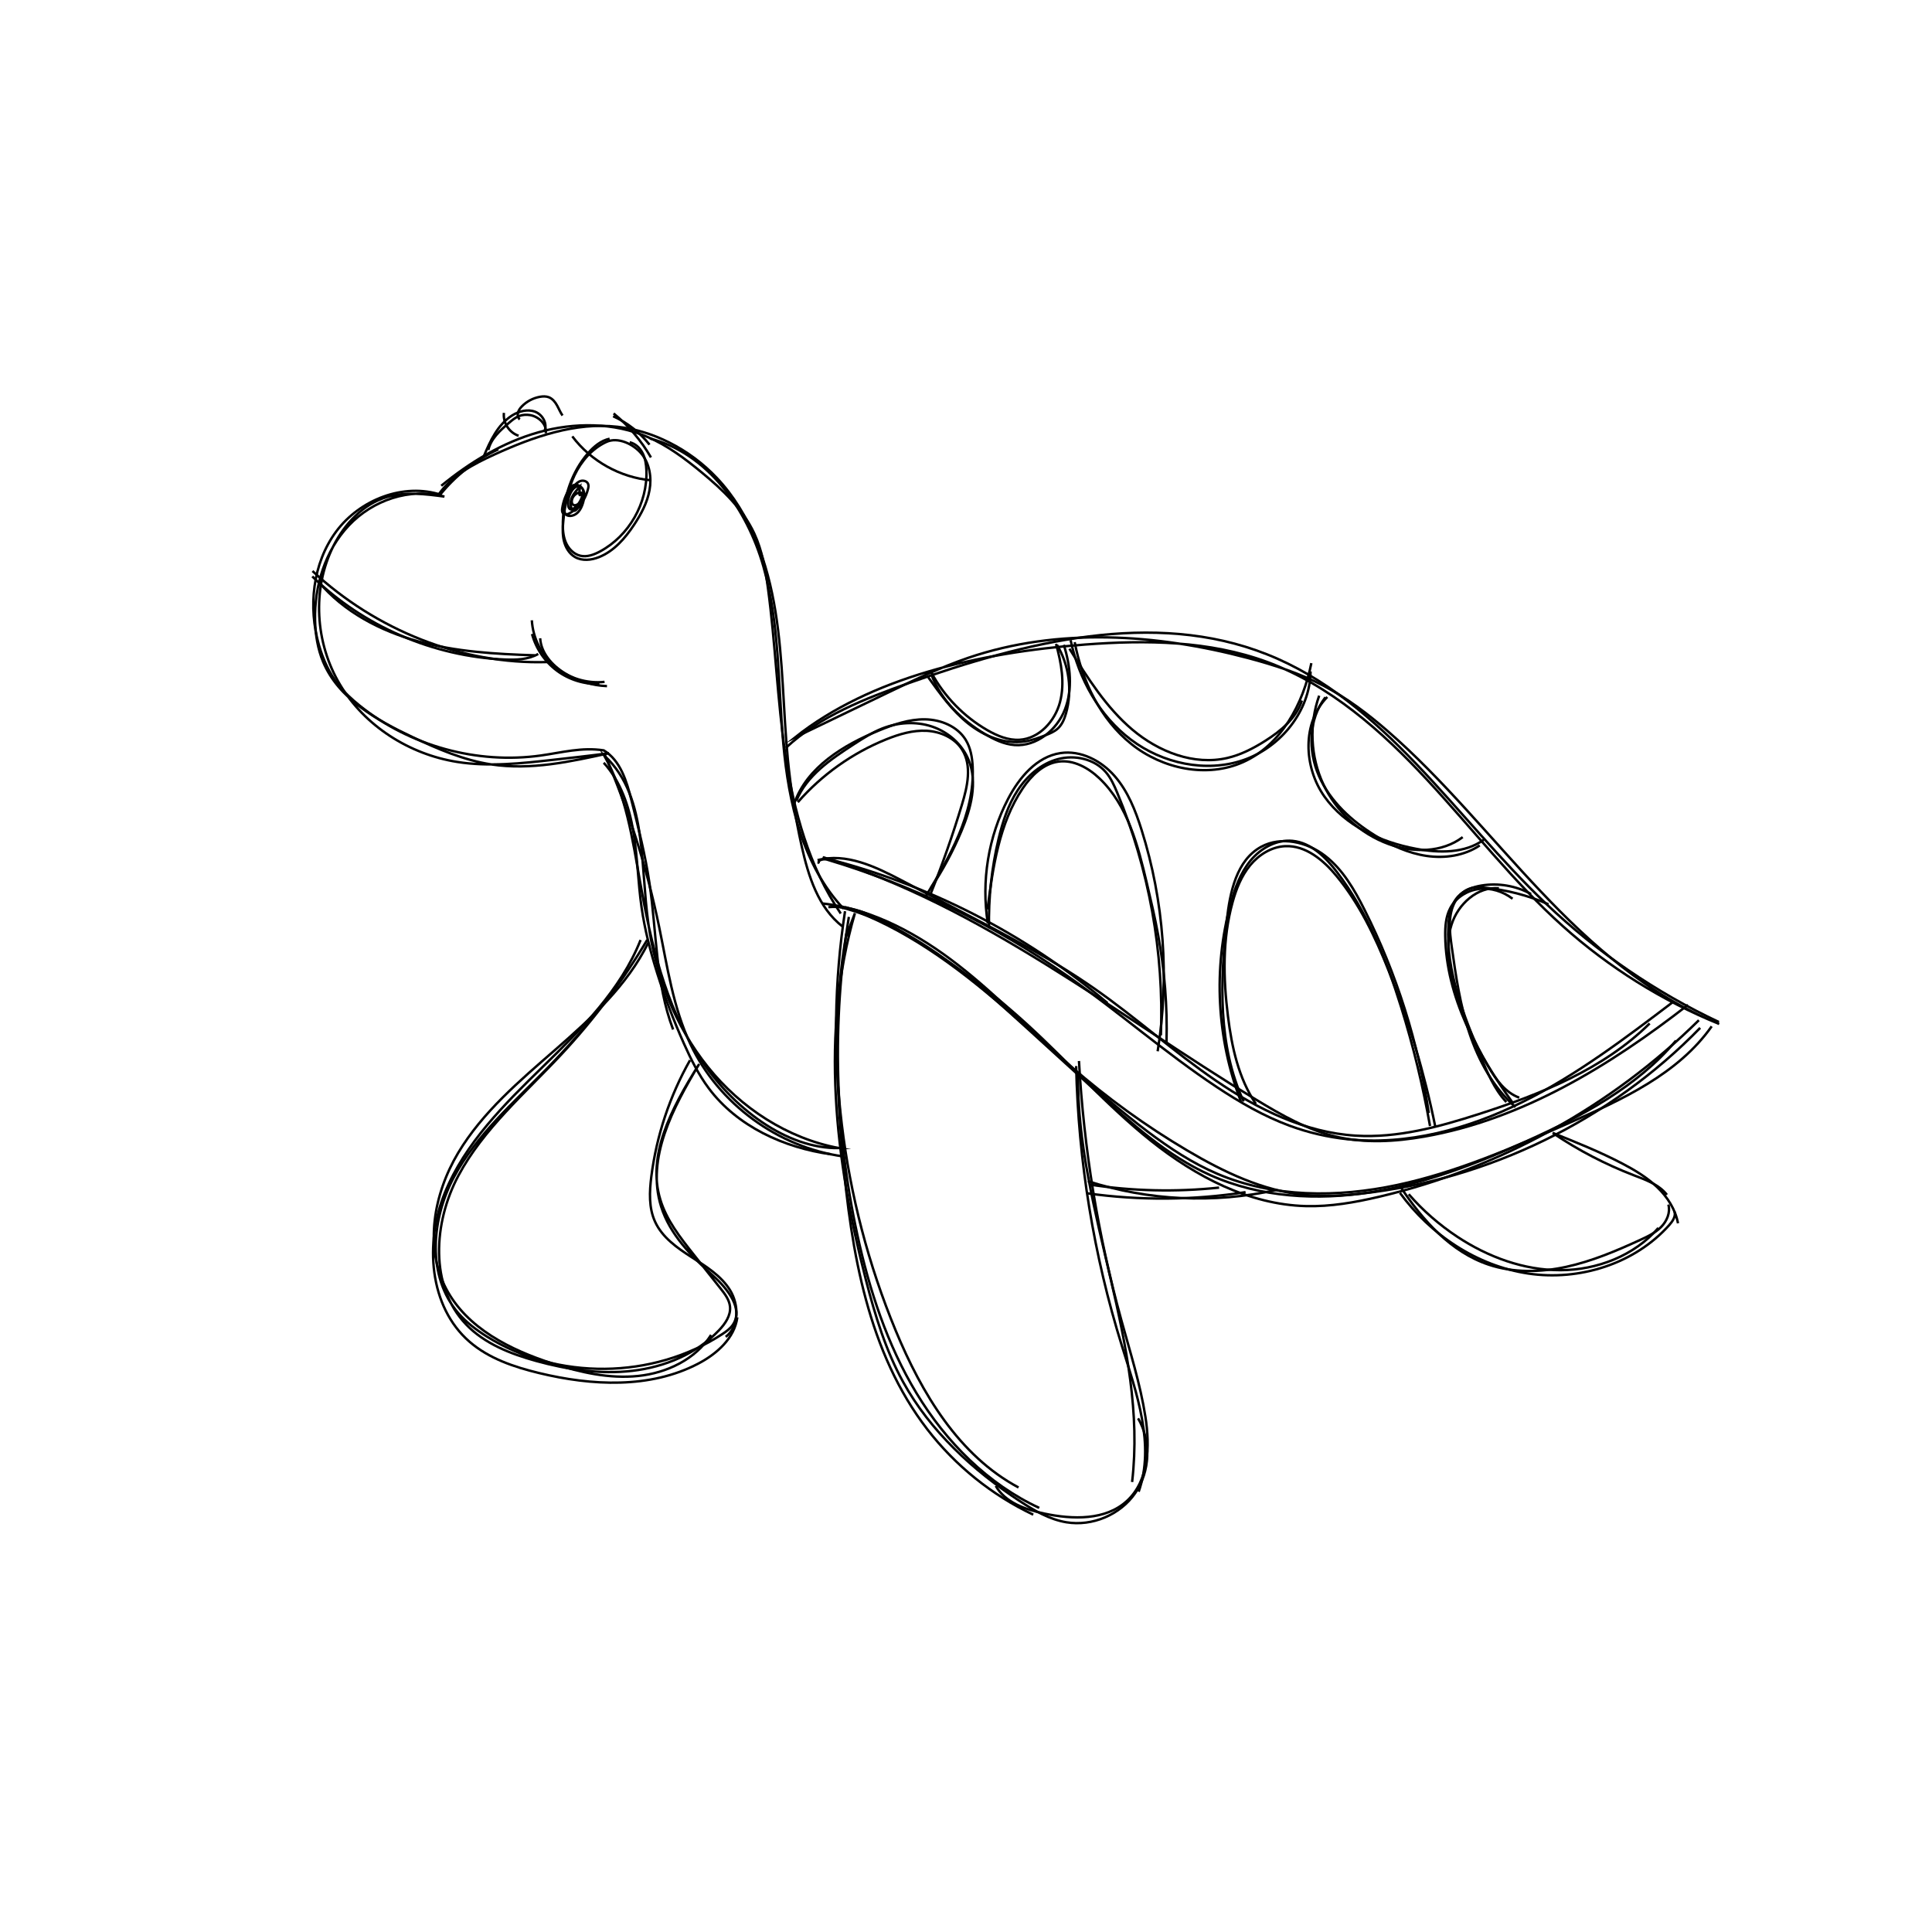 <?xml version="1.0" encoding="utf-8"?>
<!-- Generator: Adobe Adobe Illustrator 24.2.0, SVG Export Plug-In . SVG Version: 6.00 Build 0)  -->
<svg version="1.1" id="Layer_4" xmlns="http://www.w3.org/2000/svg" xmlns:xlink="http://www.w3.org/1999/xlink" x="0px" y="0px"
	 width="800px" height="800px" viewBox="0 0 800 800" style="enable-background:new 0 0 800 800;" xml:space="preserve">
<style type="text/css">
	.st0{fill:none;stroke:#000000;stroke-miterlimit:10;}
</style>
<path class="st0" d="M182.72,201.15c11.92-9.77,25.38-17.95,40.22-22.14c14.83-4.18,31.15-4.13,45.3,1.97
	c8.17,3.52,15.38,8.91,22.24,14.58c8.69,7.18,17.15,15.18,21.88,25.41c3.23,7,4.57,14.71,5.6,22.34c3.14,23.1,3.88,46.48,7.3,69.53
	s9.75,46.18,22.88,65.44"/>
<path class="st0" d="M236.98,180.69c7.69,10.25,19.85,17.03,32.61,18.19"/>
<path class="st0" d="M268.95,184.12c-3.99-5.05-9.21-9.12-15.07-11.77"/>
<path class="st0" d="M225.96,179.41c0.62-3.63-2.84-6.93-6.48-7.53c-1.51-0.25-3.1-0.16-4.53,0.39c-1.56,0.6-2.87,1.7-4.14,2.79
	c-3.67,3.12-7.55,6.58-8.61,11.28"/>
<path class="st0" d="M214.74,180.43c-3.87-1.24-6.56-5.43-6.07-9.47"/>
<path class="st0" d="M215.22,173.68c-0.78-0.69-0.99-1.87-0.72-2.87c0.26-1.01,0.92-1.86,1.65-2.6c1.99-2.02,4.62-3.4,7.41-3.9
	c1.24-0.22,2.55-0.27,3.72,0.19c1.5,0.59,2.57,1.93,3.35,3.33c0.79,1.4,1.38,2.92,2.3,4.23"/>
<path class="st0" d="M251.06,183.01c-5.86,2.71-10.34,7.9-13.13,13.73c-2.79,5.83-4.02,12.28-4.65,18.71
	c-0.28,2.81-0.44,5.68,0.2,8.42s2.18,5.4,4.63,6.8c2.96,1.69,6.71,1.3,9.88,0.04c6.23-2.47,10.85-7.82,14.56-13.41
	c2.93-4.41,5.49-9.19,6.41-14.39c0.93-5.21,0.04-10.93-3.33-15.02C262.26,183.82,255.82,180.81,251.06,183.01z"/>
<path class="st0" d="M240.17,201.49c-1.24,1.31-2.5,2.65-3.26,4.29c-0.75,1.64-0.92,3.66,0.03,5.2c0.13,0.21,0.29,0.41,0.51,0.5
	c0.47,0.19,0.97-0.19,1.32-0.55c2.25-2.33,3.89-5.24,4.7-8.38c0.19-0.73,0.33-1.52,0.04-2.21c-0.45-1.07-1.83-1.5-2.96-1.21
	c-1.12,0.29-2.02,1.13-2.77,2.02c-2.25,2.64-3.66,5.98-4,9.43c-0.09,0.88-0.06,1.87,0.57,2.48c0.35,0.34,0.85,0.5,1.34,0.55
	c1.42,0.14,2.83-0.59,3.79-1.65c0.96-1.06,1.52-2.42,1.94-3.78c0.52-1.7,0.84-3.59,0.13-5.23c-0.7-1.64-2.76-2.78-4.33-1.95
	c-0.72,0.38-1.21,1.08-1.64,1.78c-1.41,2.34-2.36,4.95-2.77,7.65c-0.11,0.74-0.15,1.59,0.36,2.13c0.72,0.75,1.97,0.4,2.87-0.12
	c2.63-1.51,4.6-4.12,5.35-7.05c0.37-1.44,0.23-3.35-1.15-3.92c-1.32-0.55-2.74,0.6-3.5,1.81c-1.05,1.66-1.58,3.64-1.53,5.61
	c0.03,0.94,0.48,2.14,1.42,2.07c0.32-0.02,0.62-0.2,0.88-0.39c1.77-1.28,3.06-3.19,3.6-5.3c0.07-0.29,0.13-0.62-0.01-0.89
	c-0.23-0.46-0.88-0.5-1.38-0.38c-1.55,0.38-2.79,1.8-2.95,3.39c-0.05,0.55,0.04,1.17,0.45,1.53c0.82,0.72,2.09-0.01,2.82-0.81
	c0.94-1.03,1.71-2.66,0.82-3.73C240.1,205.13,239.55,206.13,240.17,201.49z"/>
<path class="st0" d="M252.43,181.67c-3.55,0.73-6.49,3.2-8.88,5.92c-6.79,7.76-10.18,18.14-10.48,28.45
	c-0.08,2.87,0.07,5.81,1.17,8.45c1.1,2.65,3.28,4.98,6.07,5.63c2.77,0.64,5.64-0.43,8.15-1.78c11.98-6.43,19.74-20.01,19.2-33.59
	c-0.1-2.43-0.45-4.9-1.54-7.07s-3.02-4.02-5.39-4.55"/>
<path class="st0" d="M225.4,178.57c1.46-3.02-0.69-6.89-3.82-8.08c-3.13-1.19-6.74-0.23-9.57,1.57c-5.9,3.75-9.04,10.52-11.71,16.97
	"/>
<path class="st0" d="M182.73,204.93c-15.6-5.17-33.78,1.98-43.55,15.19c-9.77,13.21-11.65,31.26-7.1,47.05
	c1.7,5.91,4.27,11.62,8.08,16.45c2.52,3.19,5.54,5.95,8.7,8.5c20.81,16.75,48.67,24.43,75.13,20.71c8.55-1.2,16.94-3.53,26.02-2.12
	c6.95,4.21,9.5,12.88,11.49,20.76c2.86,11.32,5.72,22.67,7.43,34.23c3.01,20.3,2.51,41.41,9.79,60.6"/>
<path class="st0" d="M131.93,240.92c10.47,12.43,25.54,20.33,41.22,24.64c15.67,4.31,32.05,5.28,48.29,5.79"/>
<path class="st0" d="M129.39,236.45c26.12,24.32,61.65,38.81,97.32,37.69"/>
<path class="st0" d="M129.3,238.69c21.17,20.64,50.09,33.14,79.62,34.4c4.77,0.2,9.8,0.07,13.95-2.31"/>
<path class="st0" d="M220.3,262.52c1.61,6.04,5.31,11.49,10.33,15.21c5.02,3.72,11.31,5.68,17.56,5.46"/>
<path class="st0" d="M220.22,256.85c0.43,7.34,3.98,14.45,9.59,19.21c5.61,4.75,13.21,7.08,20.52,6.29"/>
<path class="st0" d="M223.67,264.29c0.36,6.13,4.98,11.26,10.21,14.49c5.24,3.23,11.31,5.09,17.46,5.33"/>
<path class="st0" d="M347.48,475.41c-21.39-3.98-40.75-16.64-54.36-33.61c-13.62-16.97-21.68-38.03-24.68-59.59
	c-1.67-12.02-1.82-24.21-3.5-36.23c-1.68-12.02-5.03-24.14-14.73-33.14c8.99,15.96,11.69,34.57,14.88,52.61
	c4.42,25.04,10.3,50.46,24.12,71.8C303.46,459.25,325.94,475.77,347.48,475.41z"/>
<path class="st0" d="M252.18,311.88c-16.01,3.54-32.46,7.11-48.67,4.66c-11.42-1.73-22.18-6.37-32.63-11.3
	c-14.95-7.05-30.68-15.92-37.08-31.16c-2.26-5.39-3.18-11.26-3.33-17.11c-0.35-14.29,4.17-29,13.98-39.39
	c9.81-10.4,25.19-15.83,39.57-11.95c-7.89-1.06-16.05-2.1-23.69,0.14c-9.91,2.9-17.6,11.06-22.25,20.28
	c-9,17.85-7.56,40.24,2.69,57.4s28.7,28.88,48.43,32.03c13.18,2.11,26.63,0.63,39.89-0.86C236.59,313.78,244.1,312.95,252.18,311.88
	z"/>
<path class="st0" d="M249.98,315.83c7.07,7.77,10.55,18.19,12.28,28.56c1.73,10.36,1.91,20.93,3.4,31.33
	c1.32,9.27,3.68,18.36,6.49,27.29c3.12,9.9,6.81,19.62,11.04,29.1c2.88,6.45,6.04,12.83,10.27,18.5
	c11.79,15.79,31.14,24.66,50.66,27.36"/>
<path class="st0" d="M181.41,205.08c5.47-8.11,14.58-12.9,23.48-16.95c16-7.29,33.34-13.37,50.81-11.41
	c7.43,0.83,14.68,3.12,21.36,6.48c7.38,3.7,14.1,8.7,19.77,14.7c14.05,14.87,21.03,35.16,24.28,55.36s3.14,40.77,5.12,61.13
	c1.18,12.1,3.09,24.13,5.73,36c2.76,12.41,6.87,25.51,16.94,33.27"/>
<path class="st0" d="M254.08,171.2c6.2,5.07,11.47,11.27,15.46,18.21"/>
<path class="st0" d="M349.91,377.31c-8.96,58.37-1.61,119.16,21,173.71c10.74,25.91,26.11,51.69,50.84,64.91"/>
<path class="st0" d="M446.78,439.34c2,36.18,7.87,72.14,17.48,107.07c3.67,13.36,7.9,26.61,10.04,40.3
	c1.91,12.22,1.46,26.37-7.63,34.76c-8.83,8.15-22.49,7.76-34.24,5.27c-7.79-1.65-16.16-4.56-20.12-11.46"/>
<path class="st0" d="M351.5,379.67c-7.07,43.55-5.88,88.43,3.49,131.55c4.99,22.97,12.38,45.65,24.56,65.75
	c12.18,20.1,29.44,37.57,50.78,47.42"/>
<path class="st0" d="M446.38,445c-0.5,56.96,29.06,112.1,22.4,168.67"/>
<path class="st0" d="M350.47,386.54c-5.37,30.2-4.27,61.19-1.57,91.75c3.53,40.04,10.57,81.77,35.11,113.6
	c11.56,14.99,26.71,27.2,43.83,35.3"/>
<path class="st0" d="M445.61,441.43c0.88,39.27,7.28,78.42,18.96,115.93c6.13,19.69,13.75,40.87,6.93,60.33"/>
<path class="st0" d="M268.4,390.43c-8.72,17.63-23.62,31.29-38.44,44.22s-30.17,25.88-40.26,42.76s-14.1,38.81-4.96,56.22
	c8.59,16.37,26.63,25.4,44.25,31.03c11.39,3.64,23.35,6.33,35.24,5.1c11.89-1.23,23.78-6.91,30.21-16.99"/>
<path class="st0" d="M285.72,439.01c-8.4,14.82-13.88,31.28-16.02,48.18c-0.8,6.29-1.09,12.95,1.56,18.72
	c2.95,6.45,9.08,10.78,15.05,14.61c5.97,3.83,12.28,7.7,16,13.73c3.72,6.04,3.81,15-1.81,19.32"/>
<path class="st0" d="M289.51,440.6c-10.81,18.02-22.04,38.94-15.76,59c3.61,11.55,12.52,20.58,21.53,28.66
	c5.97,5.35,12.67,13.71,8.15,20.34c-1.11,1.62-2.75,2.78-4.39,3.85c-28.7,18.77-68.33,19.18-97.41,1c-4.35-2.72-8.5-5.84-11.86-9.72
	c-13.03-15.06-11.25-38.57-1.9-56.16c9.36-17.58,24.79-30.97,38.71-45.21c15.92-16.29,30.21-34.16,41.43-53.2
	c-10.12,17.03-22.07,32.97-35.58,47.45c-15.02,16.1-32.23,30.76-42.61,50.18c-10.38,19.42-12.04,45.8,3.22,61.68
	c7.64,7.95,18.36,12.14,28.98,15.08c12.96,3.58,26.53,5.65,39.89,4.07c13.36-1.57,26.54-7.03,35.81-16.78
	c2.57-2.7,4.94-6.11,4.56-9.82c-0.29-2.82-2.12-5.21-3.88-7.44c-3.76-4.75-7.53-9.5-11.29-14.26c-5.5-6.95-11.13-14.12-13.69-22.61
	C267.95,478.61,277.47,459.72,289.51,440.6z"/>
<path class="st0" d="M450.46,489.09c25.03,8.07,52.21,9.36,77.89,3.68"/>
<path class="st0" d="M345.52,375.06c31.27,7.04,56.46,29.44,80.14,51.04c9.5,8.66,18.99,17.32,28.49,25.98
	c14.4,13.13,29.12,26.48,46.9,34.47c20.73,9.32,44.4,10.67,66.84,7.08c22.44-3.59,43.86-11.89,64.56-21.25
	c22.73-10.28,45.47-22.39,61.53-41.48"/>
<path class="st0" d="M325.42,309.65c14.2-13.19,32.81-20.41,51.09-26.87c47.76-16.88,101.03-30.51,148.12-11.83
	c48.45,19.22,77.83,67.37,115.6,103.3c21.03,20,45.28,36.61,71.54,48.96"/>
<path class="st0" d="M338.53,356.18c11.83-3.16,24,2.7,34.85,8.39c8.57,4.49,17.14,8.98,25.7,13.47
	c18.51,9.7,37.08,19.44,54.22,31.41c17.22,12.02,32.86,26.19,50.2,38.04s36.95,21.48,57.91,22.76c17.3,1.06,34.41-3.63,50.92-8.93
	c25.66-8.24,51.59-18.59,70.76-37.53"/>
<path class="st0" d="M328.88,332.72c5.23-15.06,20.36-24.22,35.12-30.26c6.08-2.49,12.44-4.69,19.01-4.6
	c6.56,0.1,13.42,2.89,16.86,8.48c2.04,3.32,2.71,7.29,2.89,11.18c0.89,19.51-9.62,37.5-19.77,54.18"/>
<path class="st0" d="M409.03,382.33c-2.77-17.48,0.22-35.83,8.4-51.53c4.62-8.86,11.85-17.51,21.74-18.97
	c8.33-1.23,16.74,3.11,22.3,9.43s8.71,14.37,11.24,22.4c9.29,29.48,11.59,61.14,6.65,91.65"/>
<path class="st0" d="M514.97,456.1c-10.7-23.11-9.75-49.8-6.96-75.11c1.28-11.57,4-24.79,14.23-30.36
	c8.24-4.48,18.9-2.05,26.34,3.66c7.44,5.71,12.27,14.12,16.47,22.5c13.23,26.39,22.24,54.89,26.58,84.09"/>
<path class="st0" d="M623.73,456.34c-5.02-5.37-7.92-12.33-10.71-19.13c-7.06-17.21-14.26-35.13-13.3-53.7
	c0.23-4.39,1.04-9.04,4.03-12.27c2.46-2.66,6.08-3.96,9.66-4.56c6.99-1.16,14.35,0.1,20.56,3.51"/>
<path class="st0" d="M549.61,288.6c-10.51,10.59-9.83,28.99-1.23,41.18c8.6,12.19,23.24,18.89,37.9,21.67
	c9.57,1.82,20.25,1.97,28.14-3.74"/>
<path class="st0" d="M445.01,265.91c3.05,16.16,10.67,31.92,23.5,42.21c12.83,10.28,31.3,14.19,46.3,7.42
	c15.7-7.08,24.84-24.06,28.19-40.95"/>
<path class="st0" d="M385.73,278.63c5.32,9.83,13.42,18.14,23.11,23.72c4.09,2.35,8.66,4.26,13.36,3.97
	c8.13-0.5,14.66-7.71,16.73-15.6s0.53-16.25-1.66-24.1"/>
<path class="st0" d="M580.07,491.65c9.06,13.73,20.75,26.78,36.35,32.02c10.29,3.45,21.55,3.2,32.16,0.89
	c10.61-2.31,20.67-6.59,30.54-11.11c3.11-1.43,6.28-2.93,8.69-5.36c2.41-2.43,3.94-6.02,3.03-9.32"/>
<path class="st0" d="M643.31,469.39c10.35,6.96,21.49,12.75,33.13,17.23c5.04,1.94,10.47,3.84,13.79,8.11"/>
<path class="st0" d="M579.7,493.96c12.65,17.33,31.85,30.21,53.07,33.38c21.22,3.18,44.15-4.01,58.41-20.05
	c1.39-1.56,2.78-3.57,2.21-5.58"/>
<path class="st0" d="M642.88,469.09c9.8,3.93,19.62,7.86,28.97,12.76c5.16,2.71,10.22,5.74,14.41,9.78
	c4.2,4.04,7.51,9.18,8.56,14.91"/>
<path class="st0" d="M583.32,494.5c5.86,6.75,12.66,12.68,20.12,17.61c12.66,8.37,27.52,13.87,42.7,13.84
	c15.18-0.03,30.62-6.01,40.55-17.49"/>
<path class="st0" d="M343.01,375.62c10.12-0.91,19.8,3.93,28.57,9.06c19.17,11.19,37.15,24.4,53.56,39.35
	c17.43,15.89,33.09,33.73,51.54,48.43c18.44,14.7,40.49,26.34,64.07,26.96c10.17,0.27,20.28-1.52,30.19-3.84
	c49.74-11.66,96.14-37.26,132.52-73.13"/>
<path class="st0" d="M349.93,375.61c49.38,17.37,83.55,61.5,125.35,93c9,6.78,18.47,13.04,28.83,17.45
	c23.21,9.88,49.67,9.88,74.35,4.63s47.97-15.46,71.06-25.61c22.12-9.73,45.34-20.35,59.26-40.1"/>
<path class="st0" d="M339.09,357.6c-0.73-1.45,1.87-2.1,3.42-1.64c35.49,10.63,69.26,26.99,99.6,48.24
	c21.04,14.73,40.41,31.77,61.81,45.97c9.49,6.29,19.41,12.03,30.09,15.97c7.66,2.83,15.67,4.7,23.79,5.57
	c24.92,2.67,50.12-4.22,72.57-15.36s42.56-26.4,62.52-41.56"/>
<path class="st0" d="M340.74,354.95c65.8,20.14,120.71,64.78,179.53,100.48c10.42,6.33,21.19,12.47,33.06,15.25
	c11.91,2.8,24.41,2.07,36.46-0.04c40.48-7.1,76.74-29.31,109.17-54.54"/>
<path class="st0" d="M711.89,424.01c-23.67-9.65-45.65-23.4-64.69-40.45c-20.59-18.45-37.55-40.52-56.37-60.77
	s-40.23-39.14-66.17-48.7c-23.9-8.81-50.07-9.13-75.47-7.19c-44.11,3.36-88.8,13.68-119.99,38.44
	c13.04-6.28,26.08-12.56,39.12-18.84c10.7-5.15,21.44-10.32,32.68-14.14c37.08-12.61,77.93-9.91,115.79,0.13
	c10.76,2.85,21.44,6.31,31.3,11.48c9.64,5.05,18.38,11.68,26.59,18.82C620.32,342.47,652.05,399.51,711.89,424.01z"/>
<path class="st0" d="M627.53,458.44c-9.16-8.05-15.25-19.13-19.1-30.7c-3.85-11.57-5.62-23.71-7.31-35.79
	c-0.9-6.38-1.68-13.32,1.57-18.89c1.5-2.56,3.91-4.7,6.8-5.37c1.68-0.39,3.42-0.28,5.14-0.12c9.15,0.87,18.15,3.2,26.57,6.88"/>
<path class="st0" d="M548.82,288.72c-7.04,9.08-7.29,22.2-2.63,32.7c4.66,10.5,13.56,18.61,23.34,24.63
	c6.52,4.01,13.63,7.26,21.2,8.37c7.57,1.11,15.66-0.09,22.01-4.35"/>
<path class="st0" d="M443.32,265.09c3.39,16.04,11.86,31.3,24.95,41.17s30.97,13.78,46.49,8.51s27.71-20.34,27.92-36.74"/>
<path class="st0" d="M385.74,279.54c4,10.47,12.55,18.7,22.17,24.45c3.75,2.24,7.83,4.19,12.19,4.52
	c9.08,0.68,17.55-6.21,20.85-14.7s2.28-18.11-0.45-26.8"/>
<path class="st0" d="M329.77,331.56c4.23-10.42,14.22-17.17,23.66-23.29c3.79-2.45,7.61-4.93,11.81-6.59
	c6.55-2.59,14.01-3.07,20.69-0.83s12.47,7.29,15.14,13.81c3.83,9.38,0.96,20.1-2.95,29.44c-3.47,8.29-7.74,16.24-12.73,23.72"/>
<path class="st0" d="M409.54,384.41c-0.28-12.48,1.06-25,3.97-37.14c1.68-7,3.93-13.97,7.87-20c3.94-6.03,9.74-11.08,16.69-12.94
	c6.96-1.86,15.06-0.09,19.78,5.35c2.15,2.48,3.5,5.52,4.76,8.55c13.2,31.65,19.42,66.19,18.09,100.46"/>
<path class="st0" d="M513.83,456.08c-10.01-25.88-11.53-54.96-4.29-81.74c1.74-6.42,4.05-12.86,8.28-17.99
	c4.24-5.13,10.72-8.79,17.35-8.17c7.73,0.72,13.79,6.81,18.48,12.99c12.54,16.51,20.38,36.09,26.54,55.89
	c5.02,16.13,9.01,32.57,11.95,49.2"/>
<path class="st0" d="M629.09,454.52c-5.79-2.1-9.65-7.51-12.78-12.83c-5.99-10.19-10.68-21.14-13.91-32.51
	c-2.43-8.57-4.02-17.81-1.35-26.31c2.67-8.5,10.73-15.86,19.6-15.05"/>
<path class="st0" d="M546.25,288.06c-4.24,11.81-3.62,25.29,1.7,36.66s15.27,20.48,27.06,24.79c10.06,3.68,22.13,3.61,30.66-2.87"/>
<path class="st0" d="M442.83,268.62c7.51,12.06,15.2,24.32,26.04,33.5c10.84,9.18,25.53,14.95,39.37,11.73
	c5.62-1.31,10.82-4.01,15.7-7.1c6.48-4.1,12.83-9.36,15.14-16.67"/>
<path class="st0" d="M384.39,280.48c4.9,6.85,9.89,13.79,16.47,19.06c6.58,5.26,15.06,8.73,23.4,7.48c3.02-0.45,5.92-1.5,8.77-2.62
	c1.81-0.71,3.65-1.48,5.07-2.81c1.73-1.62,2.65-3.91,3.3-6.18c2.7-9.44,1.32-19.97-3.72-28.39"/>
<path class="st0" d="M483.03,431.5c0.38-14.8-0.78-29.64-3.44-44.2c-1.32-7.2-3-14.34-4.68-21.46
	c-3.71-15.72-7.94-32.38-19.64-43.52c-4.61-4.39-10.79-7.84-17.1-6.93c-6.24,0.89-11.14,5.8-14.66,11.02
	c-9.83,14.58-12.36,32.72-14.62,50.16"/>
<path class="st0" d="M385.39,370.04c4.84-12.09,9.15-24.39,12.93-36.86c2.28-7.5,4.23-16.13,0.07-22.77
	c-3.05-4.87-8.91-7.48-14.65-7.8c-5.74-0.31-11.41,1.38-16.75,3.53c-14.02,5.65-26.68,14.65-36.63,26.04"/>
<path class="st0" d="M520.02,457.09c-7.18-10.6-9.96-23.56-11.55-36.27c-1.97-15.75-2.31-31.96,1.92-47.26
	c1.51-5.47,3.66-10.89,7.27-15.27c3.61-4.38,8.86-7.66,14.53-7.91c8.46-0.37,15.79,5.76,21.19,12.29
	c9.51,11.48,15.99,25.14,21.54,38.97c8.41,20.95,14.91,42.68,19.38,64.81"/>
<path class="st0" d="M626.51,456.84c-14.79-20.54-27.7-43.95-28.07-69.25c-0.06-3.95,0.23-8.05,2.08-11.55
	c2.31-4.38,6.97-7.32,11.88-7.92c4.91-0.61,9.98,1.01,13.91,4.03"/>
<path class="st0" d="M340.77,374.13c20.74,2.29,39.77,12.82,56.22,25.67c16.45,12.85,30.83,28.11,46.55,41.84
	c14.91,13.03,31.03,24.68,48.08,34.75c15.09,8.92,31.35,16.73,48.8,18.42c7.64,0.74,15.36,0.29,22.99-0.54
	c52.89-5.77,103.52-30.49,140.6-68.65"/>
<path class="st0" d="M340.63,355.11c43.22,10.71,83.92,31.48,117.95,60.21"/>
<path class="st0" d="M450.98,490.47c17.78,2.75,35.92,3.19,53.82,1.29"/>
<path class="st0" d="M250.46,312.58c9.85,22.83,17.38,46.67,22.43,71.01c3.44,16.58,5.81,33.64,13.07,48.93
	c11.66,24.56,36.18,42.55,63.1,46.32"/>
<path class="st0" d="M450.25,494.13c21.71,3.05,43.86,2.89,65.52-0.49"/>
<path class="st0" d="M350.26,387.97c1.25-3.28,2.49-6.55,3.74-9.83c-14.36,49.26-8.27,102.31,4.59,151.98
	c3.76,14.51,8.14,29.01,15.38,42.14c11.23,20.37,28.91,36.58,48.36,49.35c5.92,3.89,12.22,7.56,19.21,8.73
	c10.75,1.79,22.34-3.11,28.53-12.08c6.19-8.97,6.68-21.54,1.19-30.96"/>
<path class="st0" d="M265.25,389.23c-8.21,20.68-24.52,36.89-40.43,52.44c-15.91,15.55-32.28,31.69-40.64,52.3
	c-8.36,20.61-6.55,47.09,10.27,61.64c8.01,6.93,18.39,10.42,28.68,12.92c21.9,5.31,46.04,6.56,66.01-3.89
	c7.7-4.03,15.03-10.55,16.17-19.17"/>
<path class="st0" d="M269.14,181.58c23.92,6.16,40.19,29.18,46.95,52.93s6.07,48.88,8.27,73.48s8.02,50.29,24.94,68.28"/>
<path class="st0" d="M181.96,205.22c6.47-8.19,14.91-14.81,24.39-19.17"/>
</svg>
